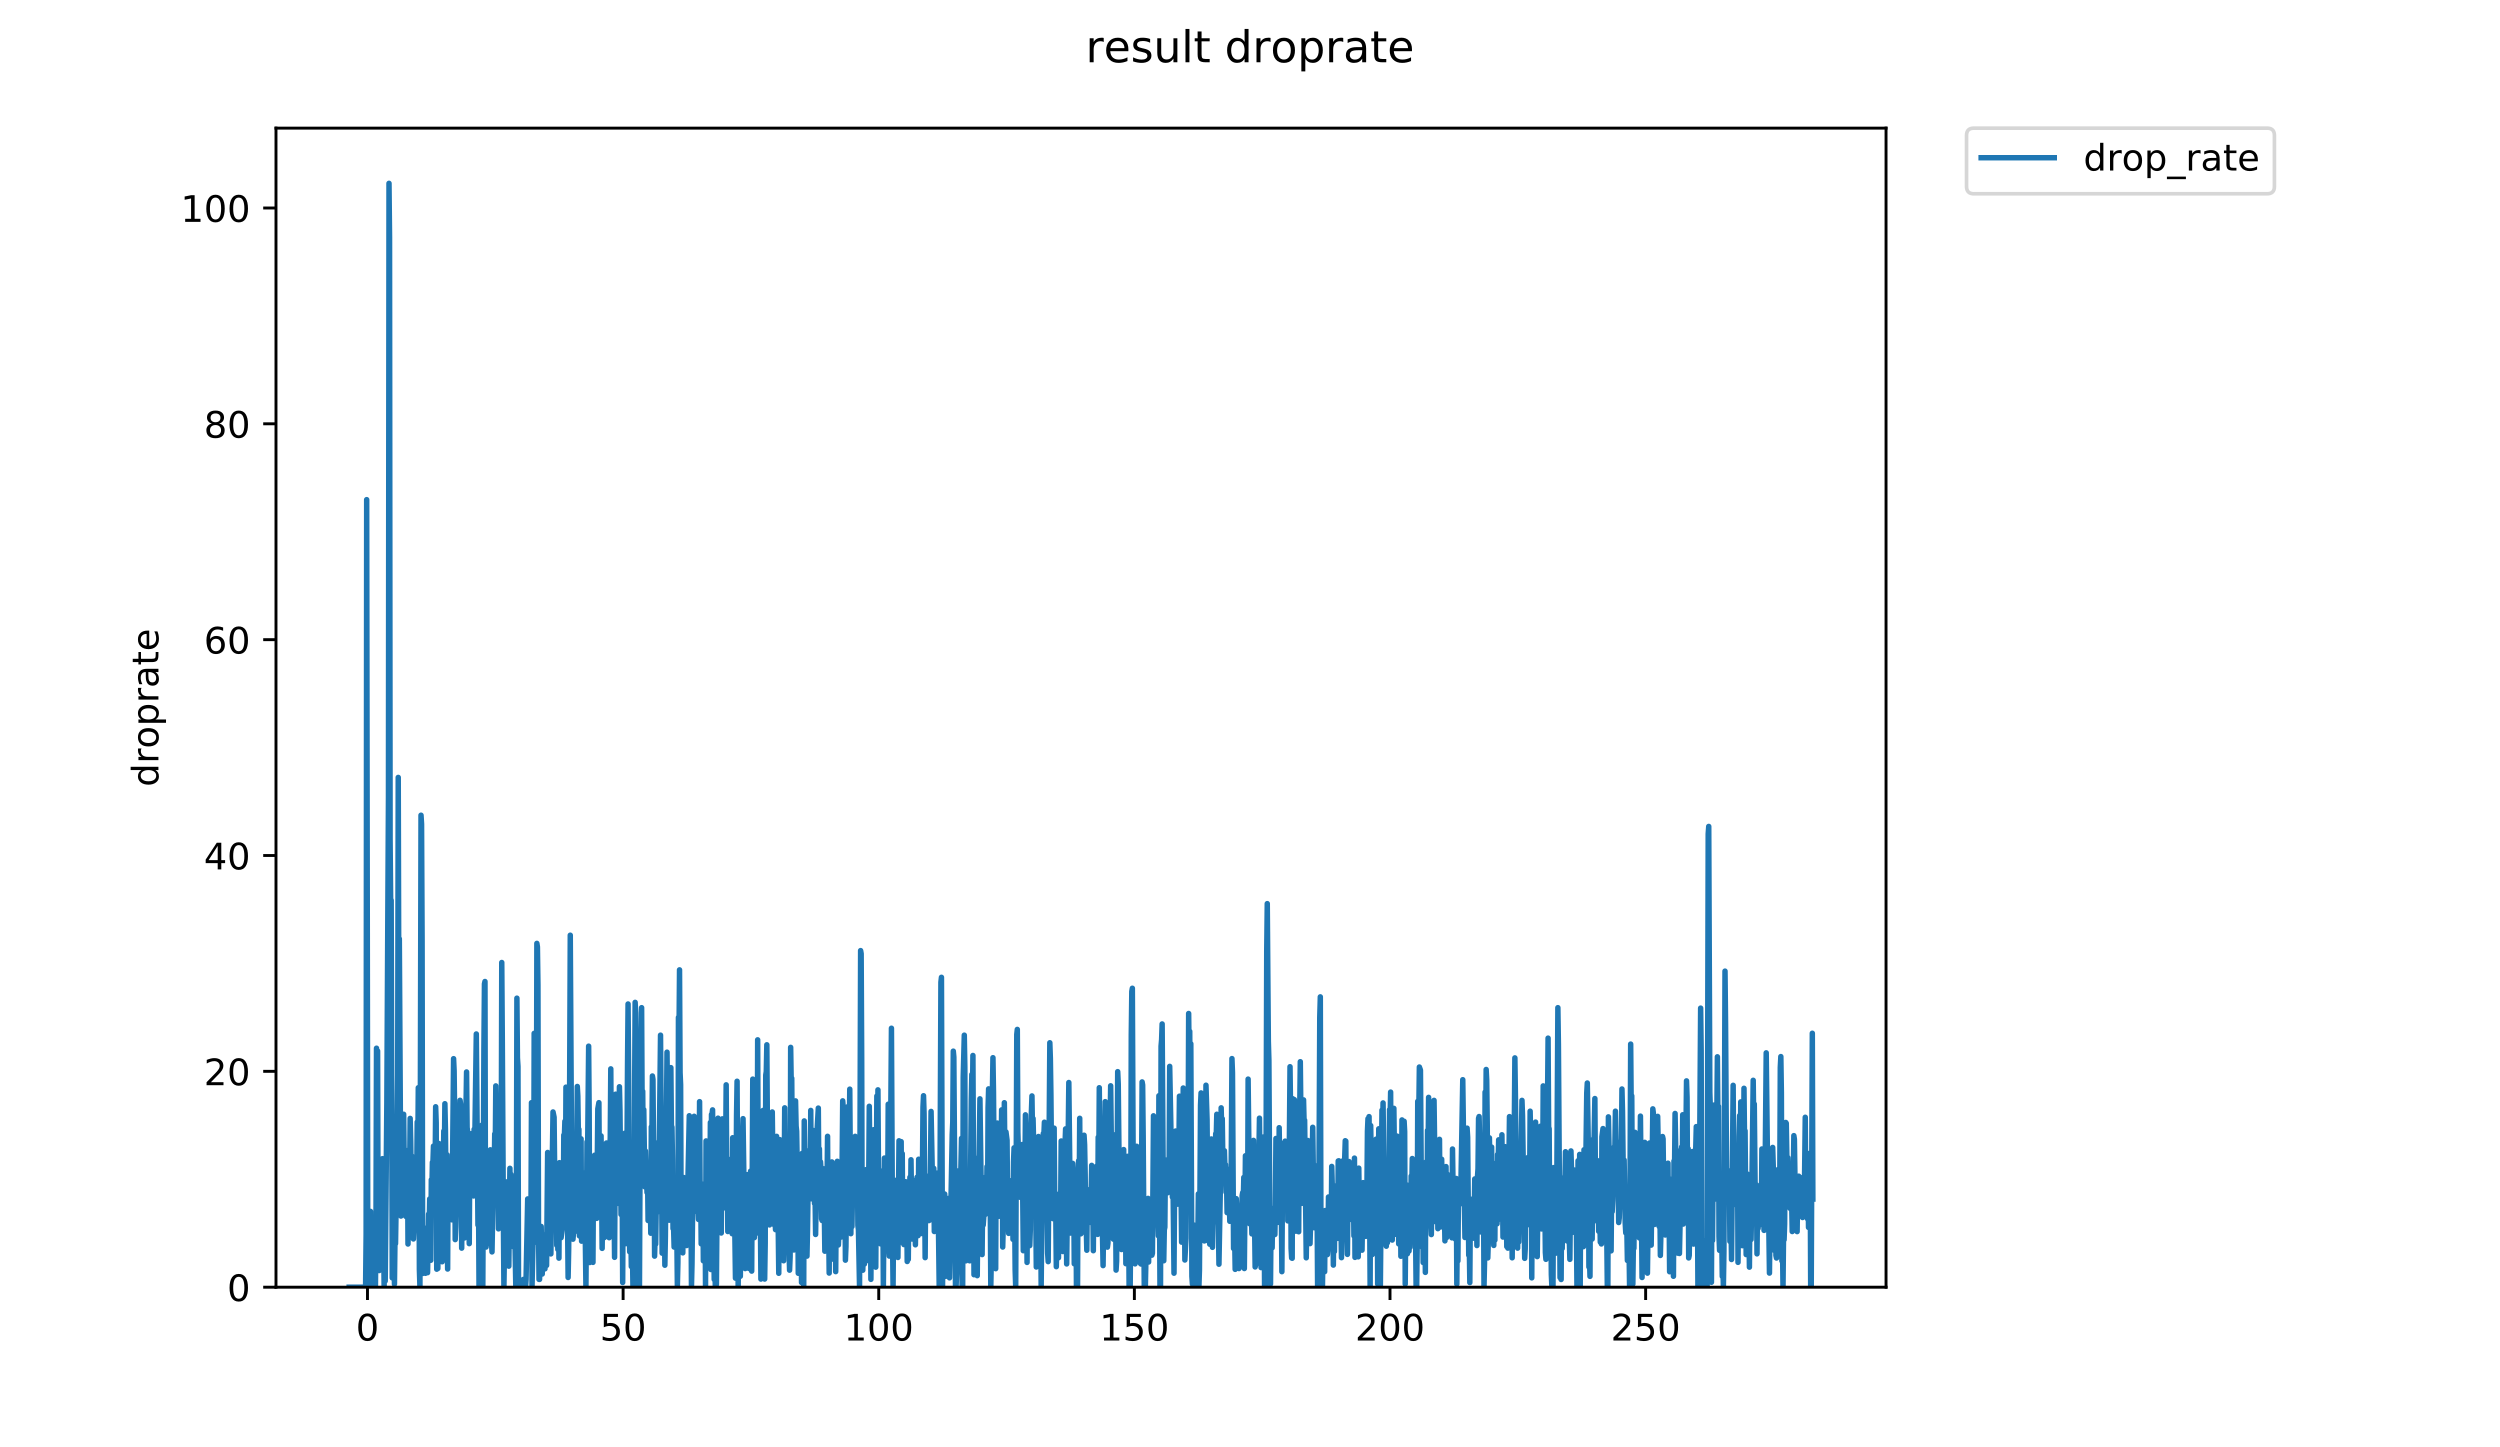 <?xml version="1.0" encoding="utf-8" standalone="no"?>
<!DOCTYPE svg PUBLIC "-//W3C//DTD SVG 1.1//EN"
  "http://www.w3.org/Graphics/SVG/1.1/DTD/svg11.dtd">
<!-- Created with matplotlib (https://matplotlib.org/) -->
<svg height="396pt" version="1.1" viewBox="0 0 684 396" width="684pt" xmlns="http://www.w3.org/2000/svg" xmlns:xlink="http://www.w3.org/1999/xlink">
 <defs>
  <style type="text/css">
*{stroke-linecap:butt;stroke-linejoin:round;}
  </style>
 </defs>
 <g id="figure_1">
  <g id="patch_1">
   <path d="M 0 396 
L 684 396 
L 684 0 
L 0 0 
z
" style="fill:#ffffff;"/>
  </g>
  <g id="axes_1">
   <g id="patch_2">
    <path d="M 75.51 352.174 
L 516.019 352.174 
L 516.019 35.062 
L 75.51 35.062 
z
" style="fill:#ffffff;"/>
   </g>
   <g id="matplotlib.axis_1">
    <g id="xtick_1">
     <g id="line2d_1">
      <defs>
       <path d="M 0 0 
L 0 3.5 
" id="m82bd256cdc" style="stroke:#000000;stroke-width:0.8;"/>
      </defs>
      <g>
       <use style="stroke:#000000;stroke-width:0.8;" x="100.543" xlink:href="#m82bd256cdc" y="352.174"/>
      </g>
     </g>
     <g id="text_1">
      <!-- 0 -->
      <defs>
       <path d="M 31.781 66.406 
Q 24.172 66.406 20.328 58.906 
Q 16.5 51.422 16.5 36.375 
Q 16.5 21.391 20.328 13.891 
Q 24.172 6.391 31.781 6.391 
Q 39.453 6.391 43.281 13.891 
Q 47.125 21.391 47.125 36.375 
Q 47.125 51.422 43.281 58.906 
Q 39.453 66.406 31.781 66.406 
z
M 31.781 74.219 
Q 44.047 74.219 50.516 64.516 
Q 56.984 54.828 56.984 36.375 
Q 56.984 17.969 50.516 8.266 
Q 44.047 -1.422 31.781 -1.422 
Q 19.531 -1.422 13.062 8.266 
Q 6.594 17.969 6.594 36.375 
Q 6.594 54.828 13.062 64.516 
Q 19.531 74.219 31.781 74.219 
z
" id="DejaVuSans-48"/>
      </defs>
      <g transform="translate(97.362 366.773)scale(0.1 -0.1)">
       <use xlink:href="#DejaVuSans-48"/>
      </g>
     </g>
    </g>
    <g id="xtick_2">
     <g id="line2d_2">
      <g>
       <use style="stroke:#000000;stroke-width:0.8;" x="170.484" xlink:href="#m82bd256cdc" y="352.174"/>
      </g>
     </g>
     <g id="text_2">
      <!-- 50 -->
      <defs>
       <path d="M 10.797 72.906 
L 49.516 72.906 
L 49.516 64.594 
L 19.828 64.594 
L 19.828 46.734 
Q 21.969 47.469 24.109 47.828 
Q 26.266 48.188 28.422 48.188 
Q 40.625 48.188 47.75 41.5 
Q 54.891 34.812 54.891 23.391 
Q 54.891 11.625 47.562 5.094 
Q 40.234 -1.422 26.906 -1.422 
Q 22.312 -1.422 17.547 -0.641 
Q 12.797 0.141 7.719 1.703 
L 7.719 11.625 
Q 12.109 9.234 16.797 8.062 
Q 21.484 6.891 26.703 6.891 
Q 35.156 6.891 40.078 11.328 
Q 45.016 15.766 45.016 23.391 
Q 45.016 31 40.078 35.438 
Q 35.156 39.891 26.703 39.891 
Q 22.75 39.891 18.812 39.016 
Q 14.891 38.141 10.797 36.281 
z
" id="DejaVuSans-53"/>
      </defs>
      <g transform="translate(164.121 366.773)scale(0.1 -0.1)">
       <use xlink:href="#DejaVuSans-53"/>
       <use x="63.623" xlink:href="#DejaVuSans-48"/>
      </g>
     </g>
    </g>
    <g id="xtick_3">
     <g id="line2d_3">
      <g>
       <use style="stroke:#000000;stroke-width:0.8;" x="240.424" xlink:href="#m82bd256cdc" y="352.174"/>
      </g>
     </g>
     <g id="text_3">
      <!-- 100 -->
      <defs>
       <path d="M 12.406 8.297 
L 28.516 8.297 
L 28.516 63.922 
L 10.984 60.406 
L 10.984 69.391 
L 28.422 72.906 
L 38.281 72.906 
L 38.281 8.297 
L 54.391 8.297 
L 54.391 0 
L 12.406 0 
z
" id="DejaVuSans-49"/>
      </defs>
      <g transform="translate(230.881 366.773)scale(0.1 -0.1)">
       <use xlink:href="#DejaVuSans-49"/>
       <use x="63.623" xlink:href="#DejaVuSans-48"/>
       <use x="127.246" xlink:href="#DejaVuSans-48"/>
      </g>
     </g>
    </g>
    <g id="xtick_4">
     <g id="line2d_4">
      <g>
       <use style="stroke:#000000;stroke-width:0.8;" x="310.365" xlink:href="#m82bd256cdc" y="352.174"/>
      </g>
     </g>
     <g id="text_4">
      <!-- 150 -->
      <g transform="translate(300.821 366.773)scale(0.1 -0.1)">
       <use xlink:href="#DejaVuSans-49"/>
       <use x="63.623" xlink:href="#DejaVuSans-53"/>
       <use x="127.246" xlink:href="#DejaVuSans-48"/>
      </g>
     </g>
    </g>
    <g id="xtick_5">
     <g id="line2d_5">
      <g>
       <use style="stroke:#000000;stroke-width:0.8;" x="380.305" xlink:href="#m82bd256cdc" y="352.174"/>
      </g>
     </g>
     <g id="text_5">
      <!-- 200 -->
      <defs>
       <path d="M 19.188 8.297 
L 53.609 8.297 
L 53.609 0 
L 7.328 0 
L 7.328 8.297 
Q 12.938 14.109 22.625 23.891 
Q 32.328 33.688 34.812 36.531 
Q 39.547 41.844 41.422 45.531 
Q 43.312 49.219 43.312 52.781 
Q 43.312 58.594 39.234 62.25 
Q 35.156 65.922 28.609 65.922 
Q 23.969 65.922 18.812 64.312 
Q 13.672 62.703 7.812 59.422 
L 7.812 69.391 
Q 13.766 71.781 18.938 73 
Q 24.125 74.219 28.422 74.219 
Q 39.75 74.219 46.484 68.547 
Q 53.219 62.891 53.219 53.422 
Q 53.219 48.922 51.531 44.891 
Q 49.859 40.875 45.406 35.406 
Q 44.188 33.984 37.641 27.219 
Q 31.109 20.453 19.188 8.297 
z
" id="DejaVuSans-50"/>
      </defs>
      <g transform="translate(370.761 366.773)scale(0.1 -0.1)">
       <use xlink:href="#DejaVuSans-50"/>
       <use x="63.623" xlink:href="#DejaVuSans-48"/>
       <use x="127.246" xlink:href="#DejaVuSans-48"/>
      </g>
     </g>
    </g>
    <g id="xtick_6">
     <g id="line2d_6">
      <g>
       <use style="stroke:#000000;stroke-width:0.8;" x="450.246" xlink:href="#m82bd256cdc" y="352.174"/>
      </g>
     </g>
     <g id="text_6">
      <!-- 250 -->
      <g transform="translate(440.702 366.773)scale(0.1 -0.1)">
       <use xlink:href="#DejaVuSans-50"/>
       <use x="63.623" xlink:href="#DejaVuSans-53"/>
       <use x="127.246" xlink:href="#DejaVuSans-48"/>
      </g>
     </g>
    </g>
   </g>
   <g id="matplotlib.axis_2">
    <g id="ytick_1">
     <g id="line2d_7">
      <defs>
       <path d="M 0 0 
L -3.5 0 
" id="me2d60cc930" style="stroke:#000000;stroke-width:0.8;"/>
      </defs>
      <g>
       <use style="stroke:#000000;stroke-width:0.8;" x="75.51" xlink:href="#me2d60cc930" y="352.174"/>
      </g>
     </g>
     <g id="text_7">
      <!-- 0 -->
      <g transform="translate(62.148 355.973)scale(0.1 -0.1)">
       <use xlink:href="#DejaVuSans-48"/>
      </g>
     </g>
    </g>
    <g id="ytick_2">
     <g id="line2d_8">
      <g>
       <use style="stroke:#000000;stroke-width:0.8;" x="75.51" xlink:href="#me2d60cc930" y="293.12"/>
      </g>
     </g>
     <g id="text_8">
      <!-- 20 -->
      <g transform="translate(55.785 296.919)scale(0.1 -0.1)">
       <use xlink:href="#DejaVuSans-50"/>
       <use x="63.623" xlink:href="#DejaVuSans-48"/>
      </g>
     </g>
    </g>
    <g id="ytick_3">
     <g id="line2d_9">
      <g>
       <use style="stroke:#000000;stroke-width:0.8;" x="75.51" xlink:href="#me2d60cc930" y="234.065"/>
      </g>
     </g>
     <g id="text_9">
      <!-- 40 -->
      <defs>
       <path d="M 37.797 64.312 
L 12.891 25.391 
L 37.797 25.391 
z
M 35.203 72.906 
L 47.609 72.906 
L 47.609 25.391 
L 58.016 25.391 
L 58.016 17.188 
L 47.609 17.188 
L 47.609 0 
L 37.797 0 
L 37.797 17.188 
L 4.891 17.188 
L 4.891 26.703 
z
" id="DejaVuSans-52"/>
      </defs>
      <g transform="translate(55.785 237.865)scale(0.1 -0.1)">
       <use xlink:href="#DejaVuSans-52"/>
       <use x="63.623" xlink:href="#DejaVuSans-48"/>
      </g>
     </g>
    </g>
    <g id="ytick_4">
     <g id="line2d_10">
      <g>
       <use style="stroke:#000000;stroke-width:0.8;" x="75.51" xlink:href="#me2d60cc930" y="175.011"/>
      </g>
     </g>
     <g id="text_10">
      <!-- 60 -->
      <defs>
       <path d="M 33.016 40.375 
Q 26.375 40.375 22.484 35.828 
Q 18.609 31.297 18.609 23.391 
Q 18.609 15.531 22.484 10.953 
Q 26.375 6.391 33.016 6.391 
Q 39.656 6.391 43.531 10.953 
Q 47.406 15.531 47.406 23.391 
Q 47.406 31.297 43.531 35.828 
Q 39.656 40.375 33.016 40.375 
z
M 52.594 71.297 
L 52.594 62.312 
Q 48.875 64.062 45.094 64.984 
Q 41.312 65.922 37.594 65.922 
Q 27.828 65.922 22.672 59.328 
Q 17.531 52.734 16.797 39.406 
Q 19.672 43.656 24.016 45.922 
Q 28.375 48.188 33.594 48.188 
Q 44.578 48.188 50.953 41.516 
Q 57.328 34.859 57.328 23.391 
Q 57.328 12.156 50.688 5.359 
Q 44.047 -1.422 33.016 -1.422 
Q 20.359 -1.422 13.672 8.266 
Q 6.984 17.969 6.984 36.375 
Q 6.984 53.656 15.188 63.938 
Q 23.391 74.219 37.203 74.219 
Q 40.922 74.219 44.703 73.484 
Q 48.484 72.75 52.594 71.297 
z
" id="DejaVuSans-54"/>
      </defs>
      <g transform="translate(55.785 178.81)scale(0.1 -0.1)">
       <use xlink:href="#DejaVuSans-54"/>
       <use x="63.623" xlink:href="#DejaVuSans-48"/>
      </g>
     </g>
    </g>
    <g id="ytick_5">
     <g id="line2d_11">
      <g>
       <use style="stroke:#000000;stroke-width:0.8;" x="75.51" xlink:href="#me2d60cc930" y="115.957"/>
      </g>
     </g>
     <g id="text_11">
      <!-- 80 -->
      <defs>
       <path d="M 31.781 34.625 
Q 24.75 34.625 20.719 30.859 
Q 16.703 27.094 16.703 20.516 
Q 16.703 13.922 20.719 10.156 
Q 24.75 6.391 31.781 6.391 
Q 38.812 6.391 42.859 10.172 
Q 46.922 13.969 46.922 20.516 
Q 46.922 27.094 42.891 30.859 
Q 38.875 34.625 31.781 34.625 
z
M 21.922 38.812 
Q 15.578 40.375 12.031 44.719 
Q 8.5 49.078 8.5 55.328 
Q 8.5 64.062 14.719 69.141 
Q 20.953 74.219 31.781 74.219 
Q 42.672 74.219 48.875 69.141 
Q 55.078 64.062 55.078 55.328 
Q 55.078 49.078 51.531 44.719 
Q 48 40.375 41.703 38.812 
Q 48.828 37.156 52.797 32.312 
Q 56.781 27.484 56.781 20.516 
Q 56.781 9.906 50.312 4.234 
Q 43.844 -1.422 31.781 -1.422 
Q 19.734 -1.422 13.25 4.234 
Q 6.781 9.906 6.781 20.516 
Q 6.781 27.484 10.781 32.312 
Q 14.797 37.156 21.922 38.812 
z
M 18.312 54.391 
Q 18.312 48.734 21.844 45.562 
Q 25.391 42.391 31.781 42.391 
Q 38.141 42.391 41.719 45.562 
Q 45.312 48.734 45.312 54.391 
Q 45.312 60.062 41.719 63.234 
Q 38.141 66.406 31.781 66.406 
Q 25.391 66.406 21.844 63.234 
Q 18.312 60.062 18.312 54.391 
z
" id="DejaVuSans-56"/>
      </defs>
      <g transform="translate(55.785 119.756)scale(0.1 -0.1)">
       <use xlink:href="#DejaVuSans-56"/>
       <use x="63.623" xlink:href="#DejaVuSans-48"/>
      </g>
     </g>
    </g>
    <g id="ytick_6">
     <g id="line2d_12">
      <g>
       <use style="stroke:#000000;stroke-width:0.8;" x="75.51" xlink:href="#me2d60cc930" y="56.902"/>
      </g>
     </g>
     <g id="text_12">
      <!-- 100 -->
      <g transform="translate(49.423 60.702)scale(0.1 -0.1)">
       <use xlink:href="#DejaVuSans-49"/>
       <use x="63.623" xlink:href="#DejaVuSans-48"/>
       <use x="127.246" xlink:href="#DejaVuSans-48"/>
      </g>
     </g>
    </g>
    <g id="text_13">
     <!-- droprate -->
     <defs>
      <path d="M 45.406 46.391 
L 45.406 75.984 
L 54.391 75.984 
L 54.391 0 
L 45.406 0 
L 45.406 8.203 
Q 42.578 3.328 38.25 0.953 
Q 33.938 -1.422 27.875 -1.422 
Q 17.969 -1.422 11.734 6.484 
Q 5.516 14.406 5.516 27.297 
Q 5.516 40.188 11.734 48.094 
Q 17.969 56 27.875 56 
Q 33.938 56 38.25 53.625 
Q 42.578 51.266 45.406 46.391 
z
M 14.797 27.297 
Q 14.797 17.391 18.875 11.75 
Q 22.953 6.109 30.078 6.109 
Q 37.203 6.109 41.297 11.75 
Q 45.406 17.391 45.406 27.297 
Q 45.406 37.203 41.297 42.844 
Q 37.203 48.484 30.078 48.484 
Q 22.953 48.484 18.875 42.844 
Q 14.797 37.203 14.797 27.297 
z
" id="DejaVuSans-100"/>
      <path d="M 41.109 46.297 
Q 39.594 47.172 37.812 47.578 
Q 36.031 48 33.891 48 
Q 26.266 48 22.188 43.047 
Q 18.109 38.094 18.109 28.812 
L 18.109 0 
L 9.078 0 
L 9.078 54.688 
L 18.109 54.688 
L 18.109 46.188 
Q 20.953 51.172 25.484 53.578 
Q 30.031 56 36.531 56 
Q 37.453 56 38.578 55.875 
Q 39.703 55.766 41.062 55.516 
z
" id="DejaVuSans-114"/>
      <path d="M 30.609 48.391 
Q 23.391 48.391 19.188 42.75 
Q 14.984 37.109 14.984 27.297 
Q 14.984 17.484 19.156 11.844 
Q 23.344 6.203 30.609 6.203 
Q 37.797 6.203 41.984 11.859 
Q 46.188 17.531 46.188 27.297 
Q 46.188 37.016 41.984 42.703 
Q 37.797 48.391 30.609 48.391 
z
M 30.609 56 
Q 42.328 56 49.016 48.375 
Q 55.719 40.766 55.719 27.297 
Q 55.719 13.875 49.016 6.219 
Q 42.328 -1.422 30.609 -1.422 
Q 18.844 -1.422 12.172 6.219 
Q 5.516 13.875 5.516 27.297 
Q 5.516 40.766 12.172 48.375 
Q 18.844 56 30.609 56 
z
" id="DejaVuSans-111"/>
      <path d="M 18.109 8.203 
L 18.109 -20.797 
L 9.078 -20.797 
L 9.078 54.688 
L 18.109 54.688 
L 18.109 46.391 
Q 20.953 51.266 25.266 53.625 
Q 29.594 56 35.594 56 
Q 45.562 56 51.781 48.094 
Q 58.016 40.188 58.016 27.297 
Q 58.016 14.406 51.781 6.484 
Q 45.562 -1.422 35.594 -1.422 
Q 29.594 -1.422 25.266 0.953 
Q 20.953 3.328 18.109 8.203 
z
M 48.688 27.297 
Q 48.688 37.203 44.609 42.844 
Q 40.531 48.484 33.406 48.484 
Q 26.266 48.484 22.188 42.844 
Q 18.109 37.203 18.109 27.297 
Q 18.109 17.391 22.188 11.75 
Q 26.266 6.109 33.406 6.109 
Q 40.531 6.109 44.609 11.75 
Q 48.688 17.391 48.688 27.297 
z
" id="DejaVuSans-112"/>
      <path d="M 34.281 27.484 
Q 23.391 27.484 19.188 25 
Q 14.984 22.516 14.984 16.5 
Q 14.984 11.719 18.141 8.906 
Q 21.297 6.109 26.703 6.109 
Q 34.188 6.109 38.703 11.406 
Q 43.219 16.703 43.219 25.484 
L 43.219 27.484 
z
M 52.203 31.203 
L 52.203 0 
L 43.219 0 
L 43.219 8.297 
Q 40.141 3.328 35.547 0.953 
Q 30.953 -1.422 24.312 -1.422 
Q 15.922 -1.422 10.953 3.297 
Q 6 8.016 6 15.922 
Q 6 25.141 12.172 29.828 
Q 18.359 34.516 30.609 34.516 
L 43.219 34.516 
L 43.219 35.406 
Q 43.219 41.609 39.141 45 
Q 35.062 48.391 27.688 48.391 
Q 23 48.391 18.547 47.266 
Q 14.109 46.141 10.016 43.891 
L 10.016 52.203 
Q 14.938 54.109 19.578 55.047 
Q 24.219 56 28.609 56 
Q 40.484 56 46.344 49.844 
Q 52.203 43.703 52.203 31.203 
z
" id="DejaVuSans-97"/>
      <path d="M 18.312 70.219 
L 18.312 54.688 
L 36.812 54.688 
L 36.812 47.703 
L 18.312 47.703 
L 18.312 18.016 
Q 18.312 11.328 20.141 9.422 
Q 21.969 7.516 27.594 7.516 
L 36.812 7.516 
L 36.812 0 
L 27.594 0 
Q 17.188 0 13.234 3.875 
Q 9.281 7.766 9.281 18.016 
L 9.281 47.703 
L 2.688 47.703 
L 2.688 54.688 
L 9.281 54.688 
L 9.281 70.219 
z
" id="DejaVuSans-116"/>
      <path d="M 56.203 29.594 
L 56.203 25.203 
L 14.891 25.203 
Q 15.484 15.922 20.484 11.062 
Q 25.484 6.203 34.422 6.203 
Q 39.594 6.203 44.453 7.469 
Q 49.312 8.734 54.109 11.281 
L 54.109 2.781 
Q 49.266 0.734 44.188 -0.344 
Q 39.109 -1.422 33.891 -1.422 
Q 20.797 -1.422 13.156 6.188 
Q 5.516 13.812 5.516 26.812 
Q 5.516 40.234 12.766 48.109 
Q 20.016 56 32.328 56 
Q 43.359 56 49.781 48.891 
Q 56.203 41.797 56.203 29.594 
z
M 47.219 32.234 
Q 47.125 39.594 43.094 43.984 
Q 39.062 48.391 32.422 48.391 
Q 24.906 48.391 20.391 44.141 
Q 15.875 39.891 15.188 32.172 
z
" id="DejaVuSans-101"/>
     </defs>
     <g transform="translate(43.343 215.236)rotate(-90)scale(0.1 -0.1)">
      <use xlink:href="#DejaVuSans-100"/>
      <use x="63.477" xlink:href="#DejaVuSans-114"/>
      <use x="104.559" xlink:href="#DejaVuSans-111"/>
      <use x="165.74" xlink:href="#DejaVuSans-112"/>
      <use x="229.217" xlink:href="#DejaVuSans-114"/>
      <use x="270.33" xlink:href="#DejaVuSans-97"/>
      <use x="331.609" xlink:href="#DejaVuSans-116"/>
      <use x="370.818" xlink:href="#DejaVuSans-101"/>
     </g>
    </g>
   </g>
   <g id="line2d_13">
    <path clip-path="url(#pa7a9d7c2c0)" d="M 95.533 352.174 
L 100.022 352.174 
L 100.173 337.732 
L 100.321 136.706 
L 100.617 343.813 
L 100.765 352.174 
L 101.068 338.074 
L 101.218 347.895 
L 101.369 331.439 
L 101.517 352.174 
L 101.666 343.75 
L 101.814 352.174 
L 101.962 346.235 
L 102.11 352.174 
L 102.258 343.689 
L 102.412 352.174 
L 102.566 342.846 
L 102.714 352.174 
L 102.862 337.894 
L 103.01 286.793 
L 103.158 313.367 
L 103.306 287.544 
L 103.455 338.234 
L 103.603 323.872 
L 103.754 347.619 
L 103.906 343.49 
L 104.057 329.016 
L 104.21 332.163 
L 104.359 317.51 
L 104.506 324.134 
L 104.654 317.013 
L 104.802 334.483 
L 104.95 337.326 
L 105.098 352.174 
L 105.246 330.569 
L 105.394 350.477 
L 105.839 301.834 
L 106.136 245.033 
L 106.284 217.998 
L 106.432 50.163 
L 106.58 64.952 
L 106.727 229.569 
L 106.875 245.961 
L 107.023 246.298 
L 107.318 349.625 
L 107.466 344.137 
L 107.616 346.327 
L 107.772 339.284 
L 107.92 351.333 
L 108.067 339.023 
L 108.214 340.261 
L 108.511 321.643 
L 108.808 294.047 
L 108.958 212.705 
L 109.106 269.734 
L 109.255 256.844 
L 109.699 332.715 
L 109.848 323.069 
L 109.995 329.722 
L 110.142 305.575 
L 110.29 325.139 
L 110.439 304.863 
L 110.587 318.477 
L 110.736 319.319 
L 110.884 321.89 
L 111.033 332.798 
L 111.329 315.476 
L 111.478 314.793 
L 111.626 340.363 
L 111.923 320.116 
L 112.072 321.6 
L 112.22 305.998 
L 112.367 312.296 
L 112.515 323.791 
L 112.663 316.268 
L 112.811 337.894 
L 113.113 338.98 
L 113.261 336.122 
L 113.409 336.522 
L 113.557 323.336 
L 113.704 330.177 
L 113.853 323.069 
L 114.001 324.717 
L 114.149 306.975 
L 114.296 317.486 
L 114.444 297.604 
L 114.592 301.834 
L 114.742 347.334 
L 114.893 352.174 
L 115.19 223.045 
L 115.338 225.448 
L 115.486 257.265 
L 115.636 348.415 
L 115.789 342.094 
L 116.09 348.266 
L 116.239 340.785 
L 116.387 348.378 
L 116.535 344.171 
L 116.682 336.007 
L 116.83 339.924 
L 116.977 348.208 
L 117.271 332.149 
L 117.418 336.076 
L 117.566 328.027 
L 117.86 344.814 
L 118.007 322.775 
L 118.155 326.311 
L 118.304 318.007 
L 118.452 318.007 
L 118.599 313.568 
L 118.747 326.022 
L 118.899 326.61 
L 119.047 319.559 
L 119.195 302.81 
L 119.343 307.14 
L 119.492 347.253 
L 119.641 342.007 
L 119.791 347.061 
L 120.09 312.862 
L 120.237 313.037 
L 120.384 329.597 
L 120.533 328.062 
L 120.681 328.096 
L 120.829 332.292 
L 120.976 345.216 
L 121.42 309.449 
L 121.572 316.095 
L 121.719 301.978 
L 121.87 308.984 
L 122.019 324.492 
L 122.171 326.498 
L 122.319 315.95 
L 122.471 347.205 
L 122.618 317.486 
L 122.766 317.585 
L 123.062 325.947 
L 123.21 320.447 
L 123.358 329.328 
L 123.506 325.675 
L 123.656 333.746 
L 124.1 289.656 
L 124.248 292.951 
L 124.397 305.552 
L 124.545 339.154 
L 124.694 335.77 
L 124.841 329.625 
L 124.988 332.403 
L 125.136 318.284 
L 125.283 331.386 
L 125.431 312.72 
L 125.579 313.679 
L 125.873 301.045 
L 126.02 302.114 
L 126.168 315.001 
L 126.316 341.491 
L 126.464 326.72 
L 126.611 325.871 
L 126.76 326.407 
L 126.91 326.183 
L 127.058 338.713 
L 127.207 313.898 
L 127.355 312.353 
L 127.65 293.289 
L 127.798 308.477 
L 127.945 309.689 
L 128.24 330.932 
L 128.387 340.261 
L 128.534 316.538 
L 128.831 315.37 
L 128.985 310.167 
L 129.133 326.059 
L 129.428 323.75 
L 129.576 327.216 
L 129.723 308.964 
L 129.871 314.525 
L 130.317 282.897 
L 130.766 335.171 
L 130.913 325.023 
L 131.06 352.174 
L 131.208 339.41 
L 131.356 352.174 
L 131.504 313.256 
L 131.653 330.631 
L 131.8 307.862 
L 131.947 349.192 
L 132.096 352.174 
L 132.396 287.022 
L 132.544 269.195 
L 132.69 268.542 
L 132.837 338.52 
L 132.985 341.191 
L 133.135 336.281 
L 133.282 335.629 
L 133.429 325.757 
L 133.575 340.244 
L 133.722 338.54 
L 133.869 315.212 
L 134.016 320.264 
L 134.166 314.587 
L 134.464 339.538 
L 134.612 342.522 
L 134.907 326.221 
L 135.056 321.89 
L 135.206 321.312 
L 135.353 310.235 
L 135.501 314.787 
L 135.648 297.102 
L 135.795 305.441 
L 135.943 306.13 
L 136.093 305.619 
L 136.39 336.214 
L 136.69 324.88 
L 136.838 332.826 
L 136.986 317.909 
L 137.133 319.508 
L 137.281 263.339 
L 137.428 284.198 
L 137.724 333.534 
L 137.871 352.174 
L 138.168 332.156 
L 138.318 329.106 
L 138.467 337.261 
L 138.614 323.367 
L 138.763 340.312 
L 138.911 338.614 
L 139.059 330.771 
L 139.212 346.425 
L 139.508 319.651 
L 139.655 328.807 
L 139.802 321.299 
L 139.949 326.963 
L 140.096 337.145 
L 140.243 333.454 
L 140.39 341.064 
L 140.537 337.688 
L 140.684 328.008 
L 141.125 352.174 
L 141.273 336.932 
L 141.422 273.099 
L 141.57 289.413 
L 141.717 291.758 
L 141.867 352.174 
L 142.013 350.47 
L 142.165 352.174 
L 143.048 352.174 
L 143.195 350.047 
L 143.636 352.174 
L 143.783 352.174 
L 143.93 350.047 
L 144.373 328.027 
L 144.52 333.11 
L 144.669 333.641 
L 144.818 339.853 
L 144.966 331.985 
L 145.115 330.692 
L 145.263 334.062 
L 145.412 301.7 
L 145.561 352.174 
L 145.855 338.559 
L 146.002 340.168 
L 146.148 282.724 
L 146.738 322.944 
L 146.886 258.109 
L 147.035 259.063 
L 147.183 269.566 
L 147.33 335.605 
L 147.476 350.041 
L 147.623 350.047 
L 148.063 335.557 
L 148.357 348.568 
L 148.505 337.771 
L 148.652 345.718 
L 148.799 342.403 
L 149.096 347.162 
L 149.243 343.239 
L 149.393 343.379 
L 149.54 346.226 
L 149.834 315.318 
L 149.981 337.708 
L 150.275 319.319 
L 150.422 316.435 
L 150.715 343.069 
L 151.305 304.235 
L 151.599 305.665 
L 151.892 332.973 
L 152.039 330.901 
L 152.186 320.644 
L 152.333 340.72 
L 152.481 323.714 
L 152.629 341.844 
L 152.776 322.132 
L 152.925 344.23 
L 153.073 318.104 
L 153.221 336.455 
L 153.368 320.402 
L 153.516 338.637 
L 153.81 336.455 
L 153.959 319.319 
L 154.107 332.715 
L 154.254 310.539 
L 154.402 311.433 
L 154.55 306.78 
L 154.697 326.295 
L 154.844 297.447 
L 154.991 321.115 
L 155.14 319.648 
L 155.436 349.514 
L 155.584 342.065 
L 155.731 325.757 
L 156.026 255.871 
L 156.468 330.145 
L 156.615 331.356 
L 156.763 339.042 
L 157.059 335.747 
L 157.208 337.032 
L 157.356 333.588 
L 157.503 325.871 
L 157.651 333.958 
L 157.946 297.26 
L 158.093 299.917 
L 158.241 310.235 
L 158.388 308.964 
L 158.536 338.154 
L 158.683 323.709 
L 158.83 324.559 
L 158.976 311.58 
L 159.124 339.582 
L 159.271 327.108 
L 159.417 327.888 
L 159.564 325.643 
L 159.716 321.071 
L 159.868 320.92 
L 160.015 329.265 
L 160.309 352.174 
L 160.606 312.401 
L 160.755 316.473 
L 161.053 286.232 
L 161.203 305.246 
L 161.351 345.425 
L 161.498 339.429 
L 161.645 339.723 
L 161.792 324.479 
L 161.94 335.18 
L 162.087 333.056 
L 162.234 345.386 
L 162.382 320.78 
L 162.53 326.37 
L 162.677 316.071 
L 162.825 327.568 
L 162.972 324.095 
L 163.267 333.345 
L 163.563 303.383 
L 163.859 301.689 
L 164.007 323.912 
L 164.451 310.777 
L 164.746 341.553 
L 164.893 330.114 
L 165.04 337.814 
L 165.188 317.799 
L 165.336 338.614 
L 165.484 319.508 
L 165.631 330.507 
L 165.778 327.716 
L 165.926 312.72 
L 166.073 315.742 
L 166.224 313.443 
L 166.521 337.929 
L 166.669 338.637 
L 166.816 314.841 
L 166.964 311.388 
L 167.111 292.442 
L 167.258 317.811 
L 167.701 331.811 
L 167.848 330.932 
L 167.996 328.552 
L 168.144 344.008 
L 168.44 299.372 
L 168.735 320.825 
L 169.03 329.232 
L 169.178 325.909 
L 169.474 297.338 
L 169.621 303.741 
L 169.917 332.292 
L 170.065 321.579 
L 170.213 321.803 
L 170.361 350.89 
L 170.508 321.585 
L 170.655 332.235 
L 170.952 310.053 
L 171.099 338.65 
L 171.246 340.261 
L 171.394 339.023 
L 171.689 291.508 
L 171.839 274.692 
L 171.989 294.033 
L 172.137 334.407 
L 172.286 342.5 
L 172.581 334.407 
L 172.729 346.521 
L 172.876 330.962 
L 173.173 352.174 
L 173.323 352.174 
L 173.773 274.249 
L 173.922 277.098 
L 174.07 315.846 
L 174.218 319.554 
L 174.365 317.386 
L 174.512 346.806 
L 174.66 352.174 
L 174.956 352.174 
L 175.104 319.694 
L 175.252 317.063 
L 175.399 283.773 
L 175.546 275.701 
L 175.693 304.235 
L 175.841 298.566 
L 175.988 315.637 
L 176.136 303.596 
L 176.431 324.717 
L 176.579 314.895 
L 176.725 319.932 
L 176.872 318.94 
L 177.02 326.258 
L 177.167 321.629 
L 177.314 333.932 
L 177.462 330.569 
L 177.61 322.182 
L 177.758 320.87 
L 177.906 325.604 
L 178.054 337.411 
L 178.202 308.305 
L 178.35 312.575 
L 178.498 294.394 
L 178.65 295.344 
L 178.799 312.805 
L 178.946 312.353 
L 179.093 343.677 
L 179.242 338.254 
L 179.39 340.397 
L 179.538 330.082 
L 179.685 331.811 
L 179.832 323.117 
L 179.98 325.485 
L 180.127 320.356 
L 180.274 323.558 
L 180.718 283.221 
L 181.161 342.868 
L 181.459 327.447 
L 181.607 340.687 
L 181.756 329.493 
L 181.904 346.166 
L 182.052 338.194 
L 182.495 287.874 
L 182.944 333.246 
L 183.094 333.85 
L 183.399 319.134 
L 183.547 292.105 
L 183.695 308.01 
L 183.843 308.368 
L 183.992 317.163 
L 184.14 336.145 
L 184.288 335.723 
L 184.436 341.191 
L 184.585 322.225 
L 184.733 332.798 
L 184.881 331.023 
L 185.029 323.11 
L 185.326 351.747 
L 185.474 345.425 
L 185.622 278.356 
L 185.77 284.165 
L 185.919 265.354 
L 186.068 293.458 
L 186.215 296.758 
L 186.363 335.229 
L 186.511 339.782 
L 186.66 331.083 
L 186.809 342.787 
L 187.105 322.182 
L 187.253 334.036 
L 187.401 335.7 
L 187.55 327.744 
L 187.698 326.096 
L 187.847 340.785 
L 188.589 305.266 
L 188.738 305.841 
L 189.034 326.793 
L 189.182 352.174 
L 189.33 345.838 
L 189.774 306.945 
L 189.922 305.416 
L 190.07 331.416 
L 190.218 315.371 
L 190.366 322.225 
L 190.662 306.618 
L 190.958 329.727 
L 191.106 333.641 
L 191.254 327.063 
L 191.402 301.411 
L 191.549 326.407 
L 191.697 324.638 
L 191.845 340.311 
L 191.993 323.912 
L 192.141 332.767 
L 192.289 325.984 
L 192.437 344.962 
L 192.732 326.793 
L 192.88 324.638 
L 193.028 352.174 
L 193.176 312.159 
L 193.323 337.454 
L 193.769 342.479 
L 193.917 335.032 
L 194.065 314.297 
L 194.213 326.221 
L 194.361 307.104 
L 194.511 347.341 
L 194.661 304.914 
L 194.809 304.795 
L 194.957 303.665 
L 195.409 350.065 
L 195.564 344.371 
L 195.712 352.174 
L 195.86 352.174 
L 196.008 351.328 
L 196.305 315.476 
L 196.452 305.932 
L 196.599 318.368 
L 196.747 309.026 
L 196.894 325.871 
L 197.041 322.38 
L 197.336 337.347 
L 197.488 311.29 
L 197.64 306.115 
L 197.788 308.242 
L 197.935 329.298 
L 198.082 320.78 
L 198.232 330.463 
L 198.381 307.904 
L 198.531 315.318 
L 198.68 296.811 
L 198.83 320.107 
L 198.978 317.163 
L 199.127 336.945 
L 199.424 331.915 
L 199.572 319.272 
L 199.72 319.272 
L 199.868 317.213 
L 200.017 320.538 
L 200.317 337.54 
L 200.464 311.284 
L 200.612 320.69 
L 200.76 315.846 
L 201.221 349.707 
L 201.517 305.151 
L 201.665 295.831 
L 201.961 352.174 
L 202.11 336.145 
L 202.258 342.486 
L 202.407 341.644 
L 202.554 349.192 
L 202.701 337.304 
L 202.849 345.82 
L 203.144 310.964 
L 203.292 306.064 
L 203.881 347.083 
L 204.029 327.108 
L 204.325 331.505 
L 204.473 321.382 
L 204.62 339.889 
L 204.77 340.011 
L 204.922 347.061 
L 205.07 322.647 
L 205.218 332.292 
L 205.366 320.415 
L 205.514 328.519 
L 205.662 347.774 
L 205.957 295.244 
L 206.105 301.265 
L 206.4 338.618 
L 206.548 321.425 
L 206.696 326.865 
L 206.846 325.909 
L 207.146 335.326 
L 207.295 284.498 
L 207.443 322.186 
L 207.59 325.409 
L 207.737 336.658 
L 207.885 337.717 
L 208.034 332.377 
L 208.181 349.957 
L 208.77 303.811 
L 208.918 306.064 
L 209.213 349.951 
L 209.361 340.157 
L 209.508 294.137 
L 209.655 293.205 
L 209.804 285.854 
L 210.099 328.841 
L 210.247 330.413 
L 210.394 326.756 
L 210.549 335.139 
L 210.699 332.099 
L 210.85 323.159 
L 210.997 325.833 
L 211.144 330.962 
L 211.292 304.235 
L 211.44 316.64 
L 211.588 312.945 
L 211.889 335.171 
L 212.037 333.879 
L 212.184 336.432 
L 212.331 310.964 
L 212.478 310.904 
L 212.624 328.726 
L 212.774 323.866 
L 213.07 348.372 
L 213.217 315.212 
L 213.364 311.813 
L 213.512 317.86 
L 213.808 340.447 
L 213.955 334.755 
L 214.103 335.18 
L 214.398 344.941 
L 214.694 303.103 
L 214.842 318.659 
L 214.989 313.144 
L 215.136 330.957 
L 215.284 328.451 
L 215.432 328.552 
L 215.58 342.036 
L 215.731 340.53 
L 215.88 342.137 
L 216.028 347.521 
L 216.177 343.821 
L 216.324 286.558 
L 216.473 295.953 
L 216.62 295.011 
L 216.917 337.261 
L 217.066 337.054 
L 217.213 341.992 
L 217.367 327.882 
L 217.514 332.32 
L 217.663 301.207 
L 217.811 308.053 
L 217.96 309.51 
L 218.257 326.829 
L 218.405 348.367 
L 218.554 320.718 
L 218.702 332.377 
L 218.85 325.139 
L 218.999 335.106 
L 219.149 322.044 
L 219.297 350.892 
L 219.448 315.577 
L 219.597 327.747 
L 219.747 322.48 
L 219.896 352.174 
L 220.044 306.683 
L 220.341 326.424 
L 220.491 334.397 
L 220.638 330.507 
L 220.785 343.677 
L 220.933 336.611 
L 221.23 314.846 
L 221.377 326.705 
L 221.525 320.78 
L 221.673 325.139 
L 221.82 303.811 
L 221.967 327.992 
L 222.115 313.513 
L 222.262 318.611 
L 222.409 309.264 
L 222.557 315.001 
L 222.704 311.023 
L 222.852 329.265 
L 223.001 327.045 
L 223.148 337.75 
L 223.594 308.603 
L 223.89 303.173 
L 224.039 322.311 
L 224.188 314.319 
L 224.335 325.062 
L 224.483 317.86 
L 224.634 320.152 
L 224.784 333.486 
L 224.933 333.932 
L 225.08 331.781 
L 225.228 321.205 
L 225.376 319.787 
L 225.674 342.332 
L 225.824 324.113 
L 225.972 332.433 
L 226.121 323.152 
L 226.271 324.688 
L 226.42 310.895 
L 226.567 336.901 
L 226.715 335.032 
L 226.864 348.312 
L 227.011 321.585 
L 227.158 342.403 
L 227.306 341.16 
L 227.603 317.909 
L 227.75 336.726 
L 227.905 324.962 
L 228.055 344.549 
L 228.202 320.116 
L 228.349 341.799 
L 228.497 318.659 
L 228.643 347.92 
L 228.792 330.962 
L 228.94 331.956 
L 229.089 317.733 
L 229.237 337.832 
L 229.386 340.62 
L 229.534 337.032 
L 229.682 320.78 
L 229.829 330.507 
L 229.976 328.706 
L 230.123 338.461 
L 230.27 333.056 
L 230.566 301.192 
L 230.713 303.107 
L 231.008 332.111 
L 231.155 324.559 
L 231.304 344.782 
L 231.451 341.128 
L 231.599 326.651 
L 231.748 328.786 
L 231.898 302.823 
L 232.048 336.7 
L 232.197 310.828 
L 232.347 311.606 
L 232.496 297.992 
L 232.793 337.54 
L 232.941 318.341 
L 233.089 335.605 
L 233.386 317.362 
L 233.684 318.993 
L 233.831 325.909 
L 233.978 310.904 
L 234.126 314.525 
L 234.273 311.929 
L 234.422 313.256 
L 234.57 317.536 
L 234.718 335.277 
L 234.866 336.403 
L 235.17 352.174 
L 235.465 260.087 
L 235.613 260.931 
L 235.761 290.146 
L 235.909 346.627 
L 236.057 347.534 
L 236.354 332.771 
L 236.502 345.838 
L 236.649 326.333 
L 236.798 345.003 
L 236.946 320.024 
L 237.093 344.931 
L 237.39 328.653 
L 237.538 322.944 
L 237.687 322.353 
L 237.834 302.68 
L 238.129 330.538 
L 238.277 350.035 
L 238.424 331.326 
L 238.572 338.674 
L 238.868 309.932 
L 239.016 309.087 
L 239.164 311.622 
L 239.313 312.159 
L 239.61 346.698 
L 239.906 299.869 
L 240.055 319.459 
L 240.203 298.182 
L 240.351 320.493 
L 240.498 320.024 
L 240.647 331.505 
L 240.796 332.833 
L 240.944 340.329 
L 241.241 323.532 
L 241.389 322.053 
L 241.537 327.251 
L 241.685 352.174 
L 241.981 316.843 
L 242.277 322.647 
L 242.424 332.908 
L 242.719 328.151 
L 242.866 328.417 
L 243.014 302.114 
L 243.161 341.144 
L 243.308 343.665 
L 243.455 338.908 
L 243.898 281.326 
L 244.194 338.676 
L 244.342 352.174 
L 244.491 333.246 
L 244.935 343.75 
L 245.083 322.944 
L 245.23 331.915 
L 245.378 329.722 
L 245.673 344.043 
L 245.968 312.123 
L 246.116 328.931 
L 246.265 316.001 
L 246.413 316.792 
L 246.561 312.353 
L 246.708 339.889 
L 246.855 315.637 
L 247.002 338.154 
L 247.152 328.72 
L 247.307 340.513 
L 247.463 326.831 
L 247.618 335.099 
L 247.767 323.316 
L 247.916 339.582 
L 248.065 330.098 
L 248.213 345.144 
L 248.361 323.683 
L 248.509 344.571 
L 248.657 328.552 
L 248.805 333.124 
L 248.952 322.096 
L 249.1 332.805 
L 249.249 317.313 
L 249.547 339.001 
L 249.698 327.79 
L 249.851 337.577 
L 250.152 323.038 
L 250.453 340.579 
L 250.602 329.994 
L 250.75 336.168 
L 250.9 322.104 
L 251.196 338.072 
L 251.344 317.163 
L 251.492 333.111 
L 251.639 320.825 
L 251.935 333.614 
L 252.083 324.254 
L 252.232 337.494 
L 252.528 302.892 
L 252.676 299.794 
L 252.823 304.591 
L 253.118 344.09 
L 253.265 325.023 
L 253.413 330.177 
L 253.561 327.568 
L 253.708 322.562 
L 253.855 322.392 
L 254.004 332.342 
L 254.151 333.958 
L 254.298 321.585 
L 254.446 330.538 
L 254.742 304.087 
L 255.331 333.906 
L 255.479 319.659 
L 255.627 336.945 
L 255.774 320.78 
L 255.923 332.798 
L 256.07 322.435 
L 256.218 328.131 
L 256.366 329.528 
L 256.514 320.96 
L 256.81 339.589 
L 256.966 352.174 
L 257.12 339.635 
L 257.433 268.719 
L 257.582 267.393 
L 257.877 352.174 
L 258.025 333.534 
L 258.172 345.396 
L 258.319 342.007 
L 258.467 326.683 
L 258.761 349.196 
L 258.908 339.41 
L 259.055 342.814 
L 259.202 340.192 
L 259.349 342.389 
L 259.496 327.888 
L 259.789 349.618 
L 260.527 310.414 
L 260.675 306.975 
L 260.822 287.597 
L 260.969 289.206 
L 261.42 352.174 
L 261.574 352.174 
L 261.73 348.157 
L 261.885 339.301 
L 262.042 320.382 
L 262.19 326.37 
L 262.337 346.226 
L 262.485 329.298 
L 262.633 331.84 
L 263.074 311.447 
L 263.231 352.174 
L 263.386 352.174 
L 263.535 294.714 
L 263.831 283.221 
L 263.978 291.932 
L 264.125 343.252 
L 264.273 344.962 
L 264.42 343.9 
L 264.568 338.234 
L 264.716 337.326 
L 264.863 344.125 
L 265.011 339.465 
L 265.306 344.962 
L 265.748 300.841 
L 265.895 293.97 
L 266.043 302.192 
L 266.191 288.78 
L 266.485 348.766 
L 266.779 340.244 
L 266.926 335.131 
L 267.075 335.301 
L 267.222 337.389 
L 267.371 349.023 
L 267.667 316.691 
L 267.814 322.392 
L 268.11 300.639 
L 268.705 343.252 
L 268.855 327.985 
L 269.002 335.18 
L 269.298 330.901 
L 269.447 322.182 
L 269.595 332.258 
L 269.742 324.174 
L 269.89 330.177 
L 270.04 319.181 
L 270.189 331.593 
L 270.336 303.033 
L 270.485 297.915 
L 270.632 298.643 
L 270.78 301.978 
L 271.079 352.174 
L 271.227 344.194 
L 271.524 298.335 
L 271.671 289.387 
L 271.818 298.797 
L 272.118 334.702 
L 272.416 347.112 
L 272.566 311.606 
L 272.714 314.632 
L 272.861 307.269 
L 273.01 317.163 
L 273.157 318.284 
L 273.305 332.771 
L 273.452 319.839 
L 273.599 330.901 
L 273.749 326.662 
L 273.897 319.225 
L 274.045 303.665 
L 274.193 305.575 
L 274.341 341.191 
L 274.49 335.374 
L 274.79 301.7 
L 274.938 317.336 
L 275.085 317.86 
L 275.232 309.689 
L 275.528 311.987 
L 275.675 327.992 
L 275.972 337.453 
L 276.12 322.985 
L 276.267 329.689 
L 276.414 325.409 
L 276.562 331.657 
L 276.709 325.909 
L 276.857 325.447 
L 277.004 325.447 
L 277.152 339.079 
L 277.3 317.909 
L 277.448 314.047 
L 277.746 347.514 
L 277.894 352.174 
L 278.188 283.023 
L 278.335 281.649 
L 278.483 309.689 
L 278.784 320.162 
L 279.079 327.568 
L 279.374 319.508 
L 279.522 322.096 
L 279.67 313.144 
L 279.97 342.193 
L 280.118 327.779 
L 280.266 338.279 
L 280.56 305.016 
L 280.707 322.01 
L 280.855 321.629 
L 281.002 345.396 
L 281.149 318.94 
L 281.298 335.301 
L 281.446 320.538 
L 281.594 321.337 
L 281.742 340.801 
L 281.89 336.545 
L 282.041 308.384 
L 282.342 299.848 
L 282.492 309.815 
L 282.643 306.012 
L 282.793 312.306 
L 282.942 313.642 
L 283.09 312.776 
L 283.237 315.159 
L 283.531 346.651 
L 283.973 314.841 
L 284.124 310.944 
L 284.567 335.18 
L 284.714 329.898 
L 284.862 352.174 
L 285.157 320.415 
L 285.452 310.114 
L 285.6 310.777 
L 285.748 307.04 
L 285.896 317.063 
L 286.192 319.601 
L 286.339 333.932 
L 286.487 331.019 
L 286.635 342.864 
L 286.783 345.185 
L 287.231 285.296 
L 287.379 289.566 
L 287.527 299.372 
L 287.823 329.882 
L 287.973 333.354 
L 288.12 333.427 
L 288.416 308.665 
L 288.564 328.519 
L 288.711 331.386 
L 288.859 331.84 
L 289.007 346.562 
L 289.301 330.932 
L 289.453 332.765 
L 289.602 344.125 
L 289.755 326.677 
L 290.05 338.85 
L 290.198 329.331 
L 290.345 312.181 
L 290.493 321.337 
L 290.644 316.32 
L 290.793 342.417 
L 291.239 314.948 
L 291.395 312.993 
L 291.544 308.862 
L 291.84 345.811 
L 292.43 296.174 
L 292.727 322.147 
L 292.875 337.368 
L 293.172 321.76 
L 293.323 323.974 
L 293.473 318.297 
L 293.62 337.257 
L 293.769 326.133 
L 293.918 345.774 
L 294.067 323.831 
L 294.216 332.771 
L 294.365 324.912 
L 294.513 352.174 
L 294.661 337.054 
L 294.813 352.174 
L 294.963 319.827 
L 295.113 317.559 
L 295.261 327.603 
L 295.409 305.966 
L 295.558 332.403 
L 295.707 337.577 
L 295.855 337.368 
L 296.154 331.38 
L 296.302 334.407 
L 296.45 333.641 
L 296.598 310.599 
L 296.748 313.192 
L 296.903 321.349 
L 297.053 336.099 
L 297.201 335.913 
L 297.349 342.065 
L 297.497 325.485 
L 297.645 333.958 
L 297.794 328.535 
L 297.944 329.685 
L 298.092 328.199 
L 298.242 328.165 
L 298.39 334.458 
L 298.686 318.844 
L 298.834 333.932 
L 298.984 328.335 
L 299.135 342.193 
L 299.282 324.134 
L 299.429 321.205 
L 299.577 321.382 
L 299.726 323.912 
L 299.875 323.275 
L 300.023 319.083 
L 300.318 337.729 
L 300.466 311.141 
L 300.616 320.895 
L 300.763 297.604 
L 300.912 314.426 
L 301.06 316.165 
L 301.504 330.932 
L 301.801 346.269 
L 302.244 311.68 
L 302.392 301.411 
L 302.54 306.91 
L 302.688 325.562 
L 302.836 328.062 
L 302.984 341.221 
L 303.133 340.069 
L 303.281 323.251 
L 303.428 324.174 
L 303.578 308.384 
L 303.728 307.779 
L 303.876 297.074 
L 304.319 332.984 
L 304.466 334.987 
L 304.618 339.032 
L 304.767 331.203 
L 304.914 337.929 
L 305.062 310.474 
L 305.357 347.501 
L 305.506 345.034 
L 305.803 293.204 
L 305.951 296.574 
L 306.249 324.795 
L 306.398 325.369 
L 306.697 332.433 
L 306.844 341.874 
L 306.994 322.48 
L 307.143 329.689 
L 307.439 314.525 
L 307.588 337.832 
L 307.886 324.374 
L 308.035 345.746 
L 308.182 330.932 
L 308.329 327.992 
L 308.478 316.371 
L 308.626 320.024 
L 308.774 330.962 
L 308.922 352.174 
L 309.071 346.243 
L 309.218 352.174 
L 309.367 334.527 
L 309.514 283.122 
L 309.662 271.26 
L 309.811 270.387 
L 310.106 334.036 
L 310.258 338.032 
L 310.405 334.458 
L 310.552 345.792 
L 310.702 318.201 
L 310.852 320.061 
L 310.999 313.624 
L 311.295 333.138 
L 311.444 328.941 
L 311.592 328.552 
L 311.74 328.586 
L 312.038 345.699 
L 312.187 345.838 
L 312.481 296.013 
L 312.628 296.864 
L 312.775 310.904 
L 313.07 352.174 
L 313.217 346.643 
L 313.364 352.174 
L 313.516 344.972 
L 313.663 345.435 
L 314.108 327.882 
L 314.262 345.289 
L 314.409 328.908 
L 314.557 337.646 
L 314.852 334.855 
L 315.003 337.557 
L 315.152 343.416 
L 315.3 342.881 
L 315.596 305.286 
L 315.743 319.083 
L 315.891 320.024 
L 316.038 329.265 
L 316.186 324.174 
L 316.334 323.872 
L 316.482 316.64 
L 316.777 333.083 
L 316.925 338.114 
L 317.073 299.794 
L 317.369 352.174 
L 317.517 352.174 
L 317.666 286.232 
L 317.815 284.455 
L 317.962 280.157 
L 318.404 344.941 
L 318.552 336.477 
L 318.701 335.77 
L 318.848 319.178 
L 318.996 317.386 
L 319.143 323.791 
L 319.29 322.176 
L 319.437 326.349 
L 319.879 318.988 
L 320.026 291.758 
L 320.617 322.096 
L 320.764 327.533 
L 320.912 321.673 
L 321.207 348.345 
L 321.354 326.349 
L 321.502 329.754 
L 321.65 309.449 
L 321.797 328.348 
L 321.948 328.503 
L 322.105 327.834 
L 322.253 329.461 
L 322.4 328.417 
L 322.695 299.917 
L 322.99 329.199 
L 323.137 325.947 
L 323.29 339.854 
L 323.734 297.682 
L 323.881 299.493 
L 324.178 344.738 
L 324.477 338.772 
L 324.625 315.742 
L 324.773 318.104 
L 324.92 323.668 
L 325.068 314.362 
L 325.215 277.293 
L 325.362 290.659 
L 325.509 282.174 
L 325.657 312.72 
L 325.804 285.568 
L 326.099 349.204 
L 326.247 351.327 
L 326.395 340.398 
L 326.542 352.174 
L 326.69 335.18 
L 326.838 347.521 
L 326.985 339.871 
L 327.135 352.174 
L 327.282 339.76 
L 327.429 345.838 
L 327.724 340.278 
L 327.871 326.646 
L 328.02 352.174 
L 328.168 347.528 
L 328.464 302.329 
L 328.612 299.025 
L 328.76 305.373 
L 328.915 330.996 
L 329.064 337.368 
L 329.213 327.462 
L 329.361 328.974 
L 329.51 339.52 
L 329.806 318.429 
L 329.954 296.916 
L 330.25 306.29 
L 330.545 339.502 
L 330.693 324.717 
L 330.841 337.812 
L 330.989 340.416 
L 331.139 315.736 
L 331.434 311.622 
L 331.582 315.742 
L 331.731 341.269 
L 331.88 331.766 
L 332.028 332.2 
L 332.175 328.807 
L 332.322 332.206 
L 332.469 329.199 
L 332.616 310.174 
L 332.764 310.895 
L 332.913 304.863 
L 333.06 308.053 
L 333.208 331.693 
L 333.355 335.381 
L 333.506 345.892 
L 333.964 320.935 
L 334.112 303.103 
L 334.26 309.51 
L 334.408 306.064 
L 334.555 316.589 
L 334.702 316.435 
L 334.849 316.912 
L 334.996 314.841 
L 335.143 319.792 
L 335.29 318.611 
L 335.437 326.183 
L 335.585 323.027 
L 335.732 331.781 
L 335.882 322.061 
L 336.03 330.6 
L 336.177 319.932 
L 336.471 334.149 
L 336.618 326.258 
L 336.766 332.631 
L 337.06 289.631 
L 337.207 293.46 
L 337.502 341.583 
L 337.649 335.581 
L 337.797 338.154 
L 337.944 347.297 
L 338.238 327.958 
L 338.534 334.113 
L 338.683 333.475 
L 338.831 331.535 
L 338.978 347.076 
L 339.125 342.202 
L 339.272 330.901 
L 339.419 333.056 
L 339.566 338.48 
L 339.861 327.072 
L 340.008 326.258 
L 340.156 328.908 
L 340.303 322.139 
L 340.45 347.069 
L 340.748 316.217 
L 340.896 318.368 
L 341.043 327.568 
L 341.191 319.885 
L 341.338 333.534 
L 341.485 295.244 
L 341.928 334.83 
L 342.076 323.408 
L 342.223 325.909 
L 342.517 337.593 
L 342.664 319.651 
L 342.812 327.18 
L 342.96 312.01 
L 343.404 346.635 
L 343.552 346.05 
L 343.699 317.436 
L 343.846 313.882 
L 343.993 316.962 
L 344.142 326.816 
L 344.291 324.873 
L 344.588 305.932 
L 345.032 346.814 
L 345.245 339.376 
L 345.393 322.266 
L 345.54 323.75 
L 345.688 311.082 
L 345.835 318.284 
L 345.982 352.174 
L 346.281 352.174 
L 346.577 260.218 
L 346.724 247.236 
L 347.019 284.854 
L 347.17 290.121 
L 347.464 340.295 
L 347.612 351.294 
L 347.76 333.561 
L 347.908 330.6 
L 348.057 341.414 
L 348.207 331.263 
L 348.503 336.522 
L 348.652 335.374 
L 348.799 337.771 
L 348.946 330.082 
L 349.096 311.49 
L 349.541 322.096 
L 349.689 334.433 
L 349.836 334.279 
L 349.983 308.54 
L 350.131 319.413 
L 350.426 312.776 
L 350.72 347.932 
L 350.868 326.517 
L 351.018 330.45 
L 351.167 329.963 
L 351.315 323.831 
L 351.463 330.6 
L 351.612 312.216 
L 351.759 328.874 
L 351.907 316.217 
L 352.054 318.611 
L 352.202 313.2 
L 352.35 334.036 
L 352.5 331.322 
L 352.651 326.133 
L 352.948 291.854 
L 353.096 303.596 
L 353.244 341.507 
L 353.393 344.182 
L 353.541 344.265 
L 353.691 300.606 
L 353.988 304.727 
L 354.136 300.859 
L 354.284 303.526 
L 354.58 336.857 
L 354.727 325.795 
L 354.875 331.505 
L 355.023 321.115 
L 355.319 337.01 
L 355.467 308.603 
L 355.615 302.751 
L 355.762 290.482 
L 356.058 317.236 
L 356.205 329.232 
L 356.65 300.932 
L 356.797 307.01 
L 356.945 306.487 
L 357.389 344.137 
L 357.832 312.044 
L 358.128 328.852 
L 358.276 331.023 
L 358.423 340.257 
L 358.57 335.057 
L 358.717 323.346 
L 358.864 327.853 
L 359.159 308.43 
L 359.307 319.178 
L 359.454 318.611 
L 359.601 335.913 
L 359.752 333.588 
L 359.899 325.447 
L 360.048 324.834 
L 360.197 331.781 
L 360.346 328.604 
L 360.496 352.174 
L 360.791 339.906 
L 361.087 278.251 
L 361.238 272.742 
L 361.386 329.882 
L 361.534 344.125 
L 361.682 343.316 
L 361.83 351.737 
L 361.978 339.41 
L 362.128 337.536 
L 362.276 340.72 
L 362.425 347.932 
L 362.574 331.203 
L 362.723 339.609 
L 362.872 337.603 
L 363.17 343.265 
L 363.32 341.659 
L 363.47 327.498 
L 363.617 327.992 
L 363.914 340.934 
L 364.062 330.897 
L 364.211 337.01 
L 364.36 319.134 
L 364.656 329.765 
L 364.804 346.131 
L 364.952 332.292 
L 365.099 342.403 
L 365.248 324.492 
L 365.396 327.063 
L 365.694 326.626 
L 365.842 325.213 
L 365.989 338.812 
L 366.137 317.645 
L 366.285 317.585 
L 366.583 334.345 
L 366.732 324.414 
L 367.026 344.102 
L 367.321 317.662 
L 367.765 338.992 
L 367.913 316.691 
L 368.062 312.102 
L 368.21 312.216 
L 368.357 334.33 
L 368.506 336.611 
L 368.653 343.201 
L 368.8 327.992 
L 368.949 327.709 
L 369.1 317.802 
L 369.249 333.693 
L 369.545 318.573 
L 369.84 323.668 
L 369.988 324.876 
L 370.136 329.396 
L 370.284 324.826 
L 370.431 338.135 
L 370.578 316.861 
L 370.726 344.02 
L 371.021 336.923 
L 371.169 339.637 
L 371.318 325.254 
L 371.466 326.443 
L 371.613 343.87 
L 371.761 319.601 
L 371.908 330.96 
L 372.056 330.114 
L 372.204 337.411 
L 372.353 330.753 
L 372.65 342.051 
L 372.948 323.572 
L 373.096 324.717 
L 373.391 333.932 
L 373.539 326.756 
L 373.688 338.259 
L 373.836 324.012 
L 373.983 326.683 
L 374.131 309.49 
L 374.279 306.064 
L 374.427 308.053 
L 374.574 305.506 
L 374.869 352.174 
L 375.017 307.947 
L 375.165 316.64 
L 375.459 343.239 
L 375.606 328.463 
L 375.753 327.497 
L 375.9 322.859 
L 376.047 341.676 
L 376.194 337.283 
L 376.49 311.68 
L 376.637 328.535 
L 376.784 319.839 
L 376.931 351.323 
L 377.226 308.839 
L 377.373 319.312 
L 377.52 352.174 
L 377.667 351.744 
L 378.109 303.741 
L 378.257 312.102 
L 378.405 301.762 
L 378.7 325.947 
L 378.847 335.581 
L 378.995 333.165 
L 379.142 339.871 
L 379.29 340.967 
L 379.437 319.083 
L 379.588 340.021 
L 379.736 335.326 
L 379.883 326.72 
L 380.031 325.101 
L 380.181 303.59 
L 380.328 306.487 
L 380.475 298.797 
L 380.623 333.932 
L 380.92 339.28 
L 381.067 306.715 
L 381.214 313.716 
L 381.361 303.246 
L 381.802 337.708 
L 382.097 312.72 
L 382.245 310.836 
L 382.688 340.329 
L 382.837 323.993 
L 382.985 334.52 
L 383.133 320.87 
L 383.281 343.714 
L 383.43 333.327 
L 383.578 306.414 
L 383.726 335.698 
L 383.874 329.05 
L 384.022 307.436 
L 384.169 306.78 
L 384.317 309.628 
L 384.467 351.326 
L 384.615 334.953 
L 384.764 340.397 
L 384.912 324.214 
L 385.061 343.033 
L 385.21 329.882 
L 385.358 329.298 
L 385.506 342.289 
L 385.655 338.753 
L 385.804 341.254 
L 385.952 335.277 
L 386.1 321.76 
L 386.252 325.707 
L 386.402 316.973 
L 386.553 324.311 
L 386.704 324.467 
L 386.853 331.356 
L 387.002 326.517 
L 387.15 339.6 
L 387.299 337.873 
L 387.447 352.174 
L 387.595 352.174 
L 387.744 340.785 
L 387.892 301.324 
L 388.04 315.95 
L 388.337 291.94 
L 388.634 292.783 
L 388.93 331.113 
L 389.079 341.223 
L 389.23 318.12 
L 389.378 345.425 
L 389.675 319.741 
L 389.827 328.733 
L 389.976 348.123 
L 390.124 317.958 
L 390.273 333.192 
L 390.422 332.927 
L 390.571 309.271 
L 390.719 315.95 
L 390.868 300.24 
L 391.462 334.043 
L 391.61 337.781 
L 392.058 312.58 
L 392.205 317.063 
L 392.354 301.061 
L 392.797 334.253 
L 392.948 322.812 
L 393.1 325.596 
L 393.249 322.522 
L 393.399 336.168 
L 393.547 319.879 
L 393.696 323.45 
L 393.846 311.72 
L 393.994 331.855 
L 394.142 335.7 
L 394.291 331.869 
L 394.439 317.163 
L 394.736 333.405 
L 394.886 327.568 
L 395.035 331.27 
L 395.183 331.113 
L 395.331 339.502 
L 395.479 333.165 
L 395.627 319.178 
L 395.775 338.618 
L 395.922 321.205 
L 396.07 324.174 
L 396.218 324.756 
L 396.366 328.706 
L 396.514 324.053 
L 396.662 332.861 
L 396.81 328.941 
L 396.958 332.32 
L 397.106 327.108 
L 397.254 338.674 
L 397.403 314.373 
L 397.551 324.374 
L 397.698 326.295 
L 398.142 338.985 
L 398.29 324.717 
L 398.437 322.435 
L 398.585 351.326 
L 398.733 333.984 
L 398.881 344.993 
L 399.031 327.108 
L 399.178 329.595 
L 399.325 325.795 
L 399.473 329.066 
L 399.621 328.841 
L 400.212 295.407 
L 400.36 306.553 
L 400.508 329.677 
L 400.659 329.194 
L 400.806 338.579 
L 400.954 333.165 
L 401.102 318.851 
L 401.25 315.794 
L 401.398 308.665 
L 401.546 311.141 
L 401.845 343.428 
L 401.993 340.785 
L 402.142 350.911 
L 402.29 330.631 
L 402.443 337.801 
L 402.591 338.734 
L 402.739 328.096 
L 402.895 332.409 
L 403.043 332.433 
L 403.192 338.772 
L 403.34 333.192 
L 403.488 322.56 
L 403.636 336.857 
L 403.786 327.951 
L 403.935 329.657 
L 404.084 340.784 
L 404.233 322.019 
L 404.382 319.741 
L 404.531 305.972 
L 404.679 305.486 
L 404.829 312.137 
L 404.978 335.747 
L 405.126 337.055 
L 405.273 319.511 
L 405.422 328.687 
L 405.571 327.532 
L 405.719 313.422 
L 405.872 323.627 
L 406.021 352.174 
L 406.169 345.425 
L 406.319 298.792 
L 406.467 312.159 
L 406.615 292.613 
L 406.763 295.57 
L 406.912 307.82 
L 407.06 344.171 
L 407.359 334.904 
L 407.506 311.316 
L 407.661 321.671 
L 407.81 314.952 
L 407.959 319.319 
L 408.107 313.844 
L 408.255 335.723 
L 408.402 330.87 
L 408.55 331.053 
L 408.699 340.752 
L 408.848 325.863 
L 408.996 339.299 
L 409.144 318.332 
L 409.292 334.01 
L 409.44 327.709 
L 409.588 334.83 
L 409.736 315.846 
L 409.884 319.225 
L 410.033 311.853 
L 410.181 333.585 
L 410.329 329.295 
L 410.477 330.993 
L 410.773 321.76 
L 410.922 310.474 
L 411.218 338.461 
L 411.367 331.438 
L 411.515 333.392 
L 411.663 315.001 
L 411.811 313.734 
L 411.959 314.471 
L 412.255 341.074 
L 412.403 332.32 
L 412.55 341.491 
L 412.993 305.508 
L 413.14 322.392 
L 413.287 307.075 
L 413.434 306.715 
L 413.581 315.159 
L 413.729 344.137 
L 413.877 331.083 
L 414.024 333.454 
L 414.171 310.479 
L 414.32 307.168 
L 414.469 289.439 
L 414.622 300.164 
L 414.922 331.583 
L 415.074 334.205 
L 415.222 341.491 
L 415.37 317.063 
L 415.518 339.818 
L 415.668 329.333 
L 415.819 332.212 
L 415.968 329.204 
L 416.413 301.061 
L 416.561 305.218 
L 417.157 344.284 
L 417.304 341.66 
L 417.452 323.408 
L 417.6 319.601 
L 417.897 331.652 
L 418.051 316.693 
L 418.2 335.051 
L 418.349 324.873 
L 418.497 325.524 
L 418.645 304.018 
L 418.792 310.964 
L 418.94 308.18 
L 419.087 349.625 
L 419.235 324.174 
L 419.382 324.717 
L 419.533 318.393 
L 419.683 318.951 
L 419.831 332.292 
L 420.13 307.005 
L 420.437 316.594 
L 420.585 343.81 
L 420.882 320.493 
L 421.03 320.116 
L 421.178 322.689 
L 421.327 308.727 
L 421.476 308.135 
L 421.625 313.279 
L 421.775 336.236 
L 421.923 325.255 
L 422.07 322.902 
L 422.218 297.102 
L 422.366 299.794 
L 422.813 342.677 
L 422.962 344.549 
L 423.11 334.83 
L 423.555 284.035 
L 423.703 308.368 
L 423.85 308.839 
L 423.999 333.588 
L 424.147 339.556 
L 424.297 332.346 
L 424.446 348.746 
L 424.598 352.174 
L 424.748 350.106 
L 424.898 352.174 
L 425.047 319.459 
L 425.195 324.638 
L 425.342 323.791 
L 425.643 342.881 
L 425.791 327.639 
L 425.938 324.214 
L 426.233 275.701 
L 426.38 285.802 
L 426.828 349.553 
L 426.978 326.39 
L 427.126 350.071 
L 427.274 326.829 
L 427.421 341.568 
L 427.57 327.744 
L 427.718 335.676 
L 427.867 336.191 
L 428.016 322.019 
L 428.166 323.558 
L 428.316 315.109 
L 428.465 333.327 
L 428.768 339.531 
L 429.069 328.733 
L 429.514 344.56 
L 429.813 314.899 
L 429.964 319.918 
L 430.26 337.175 
L 430.414 322.019 
L 430.71 320.116 
L 430.858 336.053 
L 431.158 320.762 
L 431.456 352.174 
L 431.603 342.007 
L 431.752 317.585 
L 431.901 322.775 
L 432.049 339.042 
L 432.198 315.846 
L 432.346 352.174 
L 432.496 317.831 
L 432.643 325.139 
L 432.791 319.932 
L 432.938 341.16 
L 433.086 323.872 
L 433.234 341.08 
L 433.382 314.579 
L 433.678 332.87 
L 434.135 299.009 
L 434.284 296.312 
L 434.577 314.308 
L 434.725 346.643 
L 434.872 343.714 
L 435.02 349.213 
L 435.169 318.946 
L 435.317 322.822 
L 435.465 320.116 
L 435.613 339.004 
L 435.91 311.663 
L 436.06 316.155 
L 436.355 300.565 
L 436.503 322.139 
L 436.656 326.677 
L 436.952 317.486 
L 437.101 334.253 
L 437.248 322.035 
L 437.395 336.88 
L 437.544 331.927 
L 437.692 330.932 
L 437.84 339.836 
L 437.99 323.275 
L 438.138 340.346 
L 438.286 311.013 
L 438.581 308.777 
L 438.728 314.417 
L 438.876 314.102 
L 439.023 317.86 
L 439.171 318.284 
L 439.319 337.587 
L 439.467 332.743 
L 439.615 338.214 
L 439.762 352.174 
L 439.91 352.174 
L 440.058 305.575 
L 440.799 342.235 
L 440.948 324.912 
L 441.096 331.505 
L 441.243 328.382 
L 441.391 322.053 
L 441.539 323.027 
L 441.687 313.734 
L 441.835 313.844 
L 441.983 304.018 
L 442.279 322.605 
L 442.428 324.834 
L 442.576 314.211 
L 442.875 334.483 
L 443.025 333.219 
L 443.174 327.848 
L 443.321 326.89 
L 443.47 312.273 
L 443.618 313.789 
L 443.766 297.949 
L 443.914 303.949 
L 444.214 328.189 
L 444.361 317.386 
L 444.66 334.633 
L 444.81 337.323 
L 444.958 328.165 
L 445.256 344.868 
L 445.551 329.698 
L 445.853 352.174 
L 446.151 285.664 
L 446.3 303.032 
L 446.449 299.821 
L 446.745 351.324 
L 446.892 340.467 
L 447.04 341.538 
L 447.337 309.813 
L 447.484 323.791 
L 447.632 311.987 
L 448.079 337.261 
L 448.229 323.974 
L 448.528 338.695 
L 448.823 305.373 
L 449.267 349.522 
L 449.415 337.368 
L 449.561 337.261 
L 449.708 325.757 
L 449.855 326.573 
L 450.002 312.549 
L 450.296 331.693 
L 450.442 345.267 
L 450.59 343.714 
L 450.737 348.334 
L 451.178 314.89 
L 451.325 312.72 
L 451.472 316.861 
L 451.766 340.664 
L 452.209 303.386 
L 452.356 304.522 
L 452.651 335.012 
L 452.799 334.755 
L 452.946 319.083 
L 453.093 320.69 
L 453.24 325.023 
L 453.535 305.441 
L 453.684 312.945 
L 453.832 335.205 
L 453.979 335.629 
L 454.126 327.072 
L 454.274 343.49 
L 454.572 331.623 
L 454.721 334.73 
L 454.87 310.954 
L 455.018 311.622 
L 455.316 335.374 
L 455.464 329.493 
L 455.613 337.894 
L 455.762 326.17 
L 455.911 327.428 
L 456.061 319.833 
L 456.21 324.737 
L 456.359 318.249 
L 456.509 337.845 
L 456.658 330.814 
L 456.806 347.95 
L 456.953 322.604 
L 457.106 330.409 
L 457.411 323.336 
L 457.559 330.271 
L 457.707 331.705 
L 457.855 349.187 
L 458.003 317.635 
L 458.151 319.648 
L 458.3 304.645 
L 458.451 312.832 
L 458.6 337.01 
L 458.748 336.45 
L 458.9 330.195 
L 459.048 342.868 
L 459.198 341.963 
L 459.346 328.653 
L 459.496 342.96 
L 459.645 335.77 
L 459.793 314.739 
L 459.942 316.893 
L 460.09 313.789 
L 460.239 326.443 
L 460.387 304.998 
L 460.536 334.904 
L 460.684 327.744 
L 460.833 328.165 
L 460.982 331.203 
L 461.133 323.226 
L 461.43 295.731 
L 461.578 300.216 
L 461.726 328.62 
L 461.875 314.265 
L 462.023 344.171 
L 462.173 343.49 
L 462.475 322.815 
L 462.771 330.925 
L 462.92 332.405 
L 463.068 315.054 
L 463.217 317.263 
L 463.365 340.38 
L 463.514 339.959 
L 463.662 315.424 
L 463.809 320.024 
L 464.105 308.242 
L 464.401 324.678 
L 464.549 352.174 
L 464.698 338.734 
L 464.847 340.62 
L 465.293 275.825 
L 465.44 287.597 
L 465.588 340.278 
L 465.735 349.209 
L 465.883 340.736 
L 466.035 352.174 
L 466.183 352.174 
L 466.33 341.614 
L 466.478 343.252 
L 466.624 339.41 
L 466.772 352.174 
L 466.92 352.174 
L 467.067 351.749 
L 467.363 228.16 
L 467.511 226.113 
L 467.805 298.797 
L 468.1 307.99 
L 468.247 350.828 
L 468.396 322.353 
L 468.543 339.41 
L 468.692 319.741 
L 468.842 321.225 
L 468.992 302.339 
L 469.14 328.096 
L 469.288 328.062 
L 469.729 304.948 
L 469.877 289.143 
L 470.026 306.748 
L 470.174 302.68 
L 470.322 338.314 
L 470.472 342.094 
L 470.772 333.978 
L 470.92 327.203 
L 471.217 349.226 
L 471.367 345.054 
L 471.515 352.174 
L 471.663 342.459 
L 471.962 265.702 
L 472.11 279.837 
L 472.405 323.326 
L 472.554 326.626 
L 472.703 320.207 
L 472.851 321.337 
L 473 324.492 
L 473.15 322.061 
L 473.299 339.645 
L 473.446 331.781 
L 473.595 334.062 
L 473.745 344.603 
L 474.19 296.943 
L 474.338 317.811 
L 474.485 314.787 
L 474.633 325.062 
L 474.781 323.953 
L 474.929 318.755 
L 475.076 329.657 
L 475.225 314.739 
L 475.373 314.156 
L 475.52 345.377 
L 475.82 310.886 
L 475.968 305.218 
L 476.116 323.532 
L 476.264 301.484 
L 476.561 336.5 
L 476.709 340.818 
L 476.859 321.225 
L 477.006 331.869 
L 477.155 297.76 
L 477.304 311.49 
L 477.451 309.387 
L 477.751 343.252 
L 478.048 321.205 
L 478.196 326.37 
L 478.343 322.902 
L 478.641 346.698 
L 478.789 329.689 
L 479.084 339.135 
L 479.231 331.356 
L 479.676 295.57 
L 479.824 307.565 
L 479.972 302.05 
L 480.271 331.985 
L 480.42 332.433 
L 480.567 324.174 
L 480.714 343.055 
L 480.863 329.882 
L 481.011 336.076 
L 481.159 325.178 
L 481.31 335.229 
L 481.459 326.901 
L 481.606 334.83 
L 481.755 333.192 
L 481.904 333.614 
L 482.051 314.362 
L 482.199 330.538 
L 482.349 323.775 
L 482.646 336.634 
L 482.794 335.339 
L 483.236 288.058 
L 483.679 325.527 
L 483.828 327.24 
L 484.122 348.317 
L 484.418 321.205 
L 484.566 320.218 
L 484.714 315.052 
L 484.861 316.435 
L 485.008 313.938 
L 485.305 323.86 
L 485.453 342.098 
L 485.75 324.374 
L 485.899 343.502 
L 486.047 344.194 
L 486.196 322.647 
L 486.343 343.213 
L 486.491 319.978 
L 486.792 332.573 
L 486.94 325.6 
L 487.088 292.026 
L 487.237 289.082 
L 487.386 298.983 
L 487.534 345.003 
L 487.683 340.38 
L 487.831 352.174 
L 487.979 337.389 
L 488.128 339.209 
L 488.276 334.904 
L 488.425 311.071 
L 488.574 307.104 
L 488.722 307.333 
L 489.019 324.717 
L 489.168 316.742 
L 489.316 321.89 
L 489.463 322.392 
L 489.613 324.113 
L 489.76 330.6 
L 489.908 325.101 
L 490.056 329.722 
L 490.204 329.04 
L 490.352 336.945 
L 490.5 332.317 
L 490.797 310.71 
L 490.945 311.68 
L 491.244 332.156 
L 491.393 335.77 
L 491.543 327.603 
L 491.691 336.967 
L 491.839 326.443 
L 491.987 331.083 
L 492.135 321.803 
L 492.283 331.84 
L 492.431 322.562 
L 492.58 322.225 
L 492.727 326.295 
L 492.876 326.89 
L 493.172 333.111 
L 493.319 322.096 
L 493.619 330.932 
L 493.917 305.685 
L 494.07 330.499 
L 494.218 317.536 
L 494.513 333.454 
L 494.66 321.07 
L 494.807 335.819 
L 494.954 318.137 
L 495.101 329.625 
L 495.249 315.479 
L 495.402 352.174 
L 495.554 352.174 
L 495.849 282.698 
L 495.996 328.07 
L 495.996 328.07 
" style="fill:none;stroke:#1f77b4;stroke-linecap:square;stroke-width:1.5;"/>
   </g>
   <g id="patch_3">
    <path d="M 75.51 352.174 
L 75.51 35.062 
" style="fill:none;stroke:#000000;stroke-linecap:square;stroke-linejoin:miter;stroke-width:0.8;"/>
   </g>
   <g id="patch_4">
    <path d="M 516.019 352.174 
L 516.019 35.062 
" style="fill:none;stroke:#000000;stroke-linecap:square;stroke-linejoin:miter;stroke-width:0.8;"/>
   </g>
   <g id="patch_5">
    <path d="M 75.51 352.174 
L 516.019 352.174 
" style="fill:none;stroke:#000000;stroke-linecap:square;stroke-linejoin:miter;stroke-width:0.8;"/>
   </g>
   <g id="patch_6">
    <path d="M 75.51 35.062 
L 516.019 35.062 
" style="fill:none;stroke:#000000;stroke-linecap:square;stroke-linejoin:miter;stroke-width:0.8;"/>
   </g>
   <g id="legend_1">
    <g id="patch_7">
     <path d="M 540.045 53.019 
L 620.281 53.019 
Q 622.281 53.019 622.281 51.019 
L 622.281 37.062 
Q 622.281 35.062 620.281 35.062 
L 540.045 35.062 
Q 538.045 35.062 538.045 37.062 
L 538.045 51.019 
Q 538.045 53.019 540.045 53.019 
z
" style="fill:#ffffff;opacity:0.8;stroke:#cccccc;stroke-linejoin:miter;"/>
    </g>
    <g id="line2d_14">
     <path d="M 542.045 43.161 
L 562.045 43.161 
" style="fill:none;stroke:#1f77b4;stroke-linecap:square;stroke-width:1.5;"/>
    </g>
    <g id="line2d_15"/>
    <g id="text_14">
     <!-- drop_rate -->
     <defs>
      <path d="M 50.984 -16.609 
L 50.984 -23.578 
L -0.984 -23.578 
L -0.984 -16.609 
z
" id="DejaVuSans-95"/>
     </defs>
     <g transform="translate(570.045 46.661)scale(0.1 -0.1)">
      <use xlink:href="#DejaVuSans-100"/>
      <use x="63.477" xlink:href="#DejaVuSans-114"/>
      <use x="104.559" xlink:href="#DejaVuSans-111"/>
      <use x="165.74" xlink:href="#DejaVuSans-112"/>
      <use x="229.217" xlink:href="#DejaVuSans-95"/>
      <use x="279.217" xlink:href="#DejaVuSans-114"/>
      <use x="320.33" xlink:href="#DejaVuSans-97"/>
      <use x="381.609" xlink:href="#DejaVuSans-116"/>
      <use x="420.818" xlink:href="#DejaVuSans-101"/>
     </g>
    </g>
   </g>
  </g>
  <g id="text_15">
   <!-- result droprate -->
   <defs>
    <path d="M 44.281 53.078 
L 44.281 44.578 
Q 40.484 46.531 36.375 47.5 
Q 32.281 48.484 27.875 48.484 
Q 21.188 48.484 17.844 46.438 
Q 14.5 44.391 14.5 40.281 
Q 14.5 37.156 16.891 35.375 
Q 19.281 33.594 26.516 31.984 
L 29.594 31.297 
Q 39.156 29.25 43.188 25.516 
Q 47.219 21.781 47.219 15.094 
Q 47.219 7.469 41.188 3.016 
Q 35.156 -1.422 24.609 -1.422 
Q 20.219 -1.422 15.453 -0.562 
Q 10.688 0.297 5.422 2 
L 5.422 11.281 
Q 10.406 8.688 15.234 7.391 
Q 20.062 6.109 24.812 6.109 
Q 31.156 6.109 34.562 8.281 
Q 37.984 10.453 37.984 14.406 
Q 37.984 18.062 35.516 20.016 
Q 33.062 21.969 24.703 23.781 
L 21.578 24.516 
Q 13.234 26.266 9.516 29.906 
Q 5.812 33.547 5.812 39.891 
Q 5.812 47.609 11.281 51.797 
Q 16.75 56 26.812 56 
Q 31.781 56 36.172 55.266 
Q 40.578 54.547 44.281 53.078 
z
" id="DejaVuSans-115"/>
    <path d="M 8.5 21.578 
L 8.5 54.688 
L 17.484 54.688 
L 17.484 21.922 
Q 17.484 14.156 20.5 10.266 
Q 23.531 6.391 29.594 6.391 
Q 36.859 6.391 41.078 11.031 
Q 45.312 15.672 45.312 23.688 
L 45.312 54.688 
L 54.297 54.688 
L 54.297 0 
L 45.312 0 
L 45.312 8.406 
Q 42.047 3.422 37.719 1 
Q 33.406 -1.422 27.688 -1.422 
Q 18.266 -1.422 13.375 4.438 
Q 8.5 10.297 8.5 21.578 
z
M 31.109 56 
z
" id="DejaVuSans-117"/>
    <path d="M 9.422 75.984 
L 18.406 75.984 
L 18.406 0 
L 9.422 0 
z
" id="DejaVuSans-108"/>
    <path id="DejaVuSans-32"/>
   </defs>
   <g transform="translate(297.048 17.038)scale(0.12 -0.12)">
    <use xlink:href="#DejaVuSans-114"/>
    <use x="41.082" xlink:href="#DejaVuSans-101"/>
    <use x="102.605" xlink:href="#DejaVuSans-115"/>
    <use x="154.705" xlink:href="#DejaVuSans-117"/>
    <use x="218.084" xlink:href="#DejaVuSans-108"/>
    <use x="245.867" xlink:href="#DejaVuSans-116"/>
    <use x="285.076" xlink:href="#DejaVuSans-32"/>
    <use x="316.863" xlink:href="#DejaVuSans-100"/>
    <use x="380.34" xlink:href="#DejaVuSans-114"/>
    <use x="421.422" xlink:href="#DejaVuSans-111"/>
    <use x="482.604" xlink:href="#DejaVuSans-112"/>
    <use x="546.08" xlink:href="#DejaVuSans-114"/>
    <use x="587.193" xlink:href="#DejaVuSans-97"/>
    <use x="648.473" xlink:href="#DejaVuSans-116"/>
    <use x="687.682" xlink:href="#DejaVuSans-101"/>
   </g>
  </g>
 </g>
 <defs>
  <clipPath id="pa7a9d7c2c0">
   <rect height="317.112" width="440.509" x="75.51" y="35.062"/>
  </clipPath>
 </defs>
</svg>
